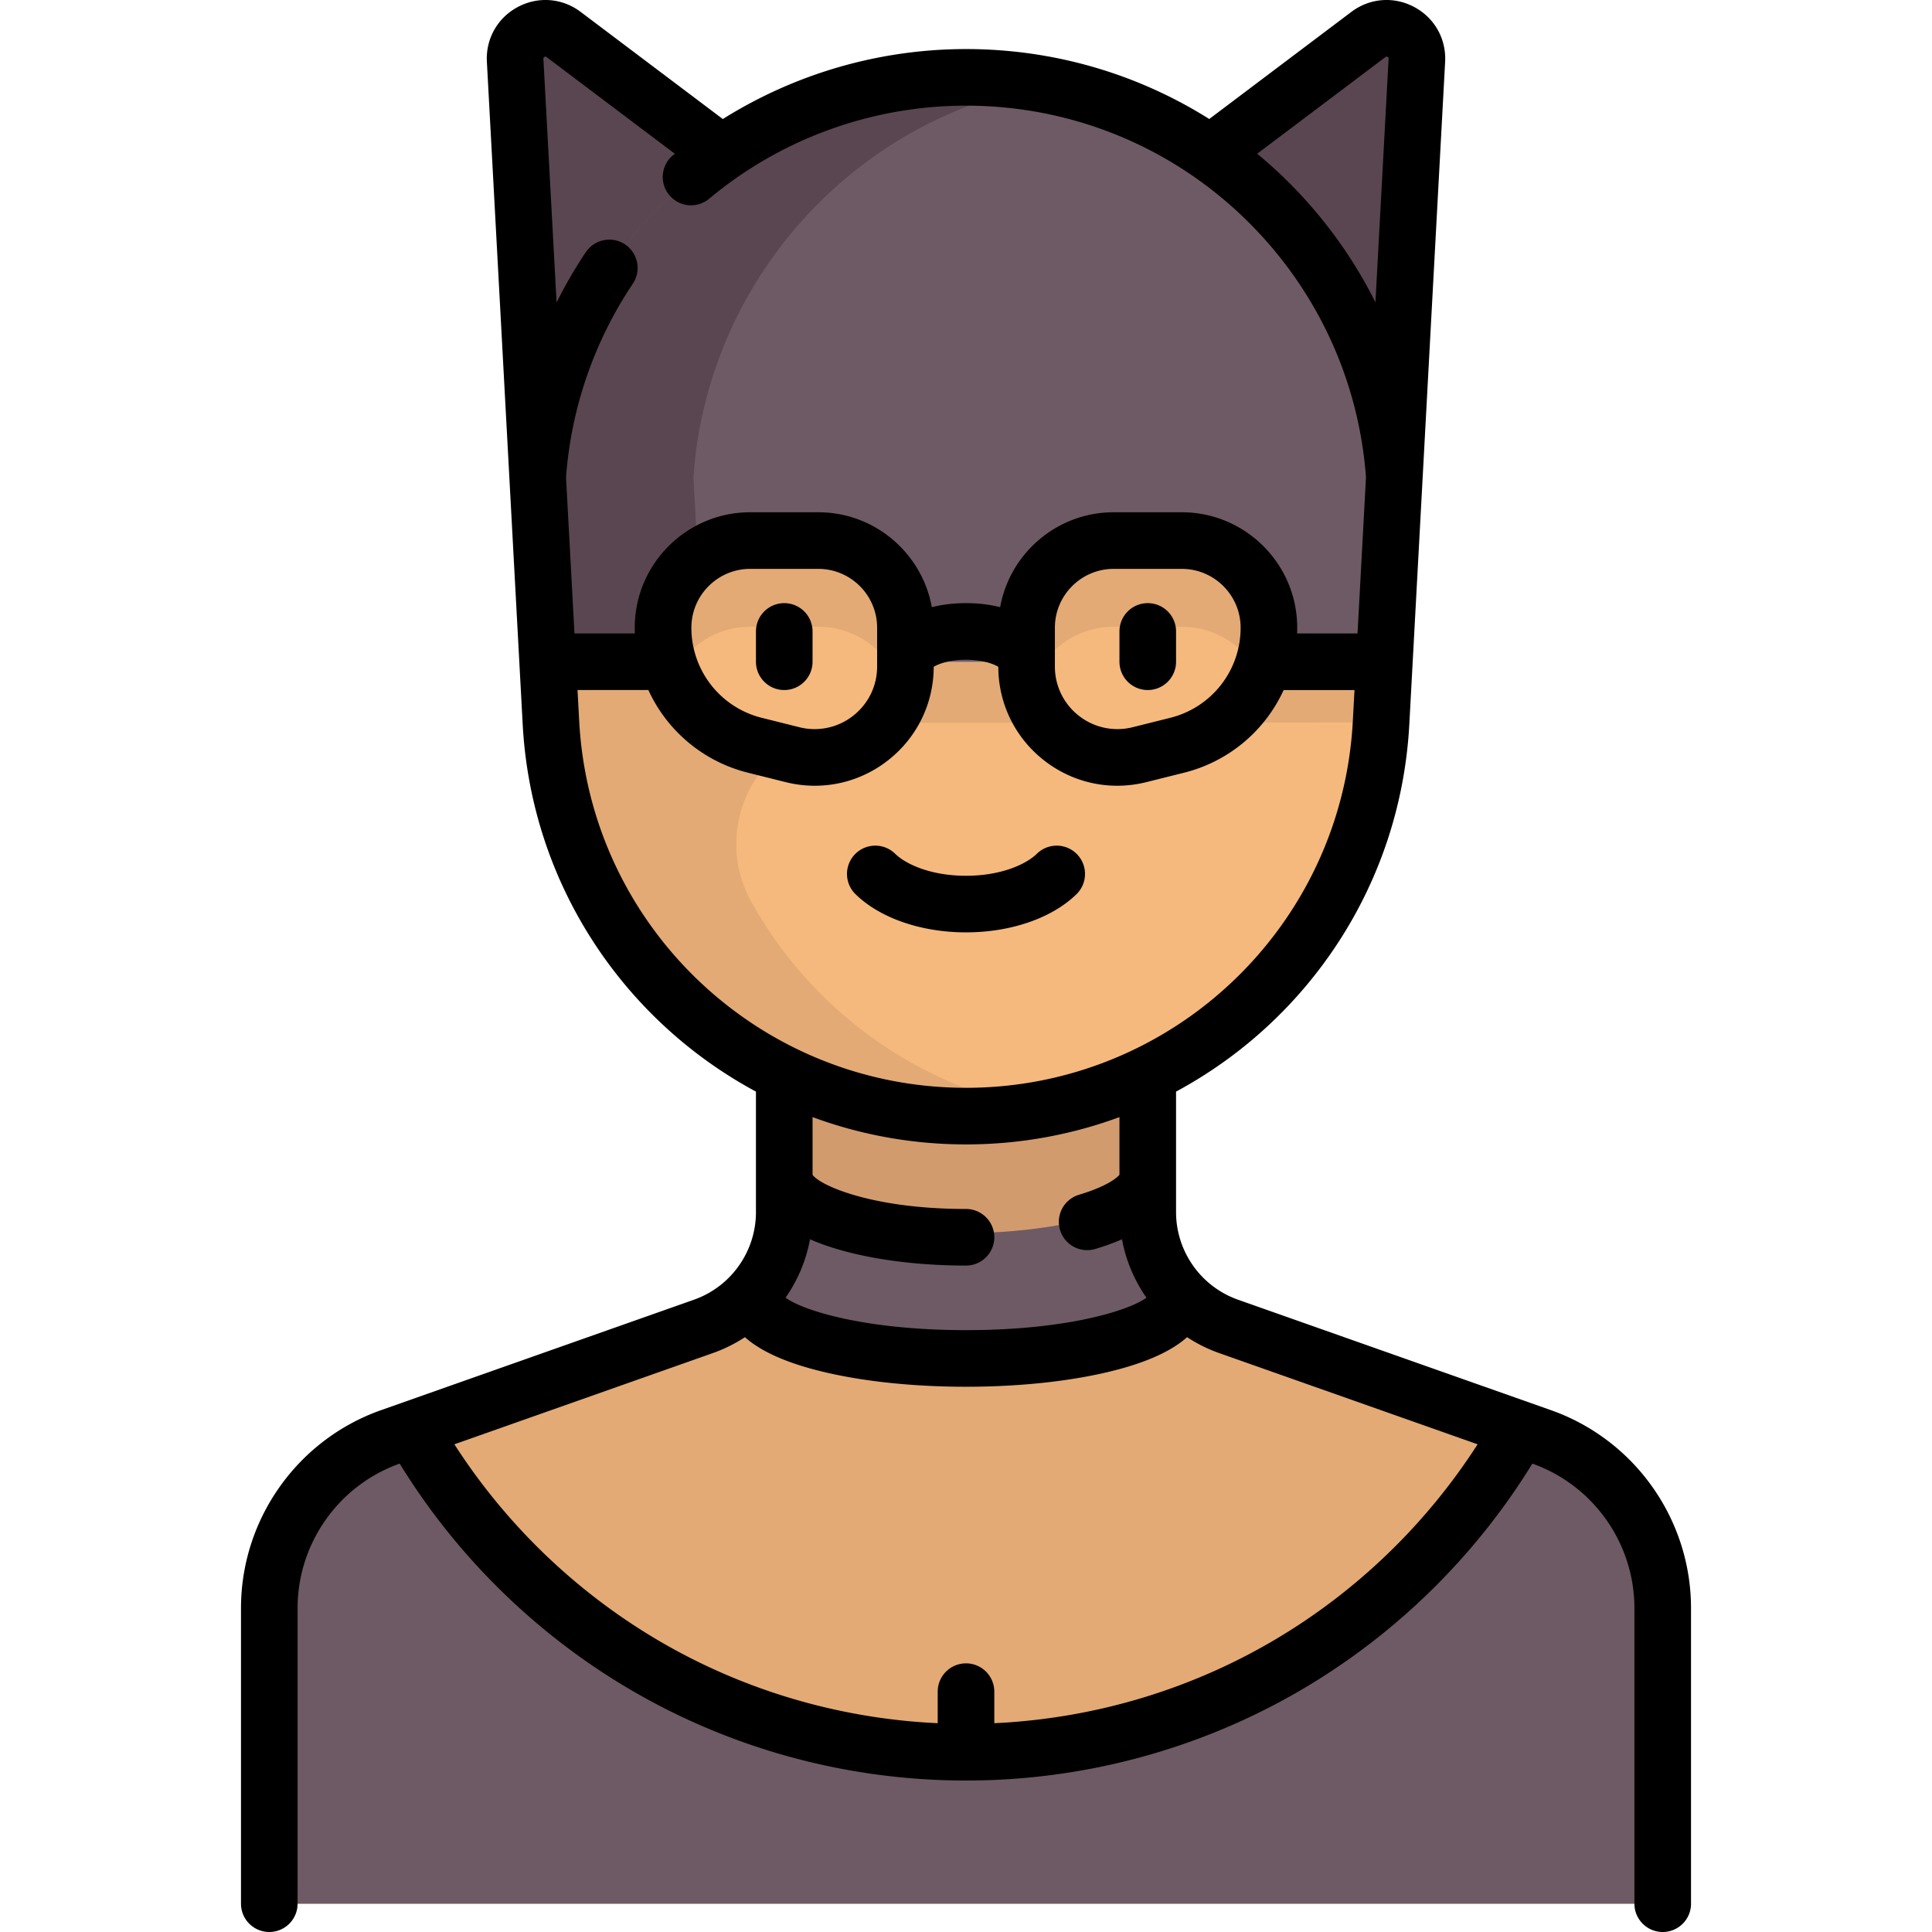 <svg xmlns="http://www.w3.org/2000/svg" xml:space="preserve" viewBox="0 0 512.002 512.002"><path d="m408.488 380.785-82.903-29.26a32.11 32.11 0 0 1-21.422-30.277V279.75h-96.321v41.498a32.11 32.11 0 0 1-21.421 30.277l-82.903 29.26c-19.255 6.796-32.131 24.996-32.131 45.415v78.301H440.62V426.2c-.001-20.419-12.878-38.619-32.132-45.415" style="fill:#e3aa75"/><path d="M207.842 321.248c14.867 6.148 31.129 9.562 48.161 9.562s33.294-3.415 48.161-9.562V279.75h-96.321z" style="fill:#d29b6e"/><path d="m145.146 175.401.876 16.206c3.159 58.434 51.461 104.196 109.98 104.196s106.822-45.762 109.981-104.196l.876-16.206z" style="fill:#f5b97d"/><path d="M366.859 175.401H145.146l.876 16.206c3.159 58.434 51.461 104.196 109.98 104.196 6.741 0 13.325-.673 19.742-1.837-32.903-5.968-60.847-26.545-76.621-54.948-11.81-21.268 3.916-47.425 28.243-47.446l138.626-.117z" style="fill:#e3aa75"/><path d="M362.645 9.132 312.19 46.973H199.815L149.36 9.132c-5.452-4.089-13.199.049-12.831 6.855l6.014 111.255h226.92l6.014-111.255c.367-6.807-7.379-10.945-12.832-6.855" style="fill:#5a4650"/><path d="M256.002 20.551c-60.642 0-109.322 47.19-113.49 105.686h-.024l2.657 49.164h221.714l2.657-49.163h-.025c-4.166-58.497-52.847-105.687-113.489-105.687" style="fill:#6e5a64"/><path d="M183.785 126.237c3.682-51.681 42.129-94.477 92.854-103.761-6.689-1.224-13.571-1.925-20.637-1.925-60.642 0-109.322 47.19-113.49 105.686h-.024l2.657 49.164h41.272l-2.657-49.164z" style="fill:#5a4650"/><path d="M195.806 346.243c7.229 7.434 31.406 13.776 60.196 13.776 28.792 0 52.966-6.343 60.196-13.776-7.44-5.98-12.035-15.075-12.035-24.995v-2.579c-15.061 5.147-31.235 8.106-48.161 8.106s-33.1-2.959-48.161-8.106v2.579c.001 9.92-4.594 19.015-12.035 24.995M408.487 380.785l-5.832-2.058c-28.958 51.096-83.73 85.64-146.654 85.64s-117.696-34.544-146.654-85.64l-5.831 2.058c-19.256 6.796-32.131 24.996-32.131 45.415v78.301h369.233V426.2c.001-20.419-12.876-38.619-32.131-45.415" style="fill:#6e5a64"/><path d="m210.028 200.029-9.974-2.493c-14.293-3.573-24.32-16.416-24.32-31.149 0-12.754 10.339-23.093 23.093-23.093h18.03c12.754 0 23.093 10.339 23.093 23.093v10.281c-.002 15.665-14.723 27.16-29.922 23.361M311.95 197.535l-9.974 2.493c-15.199 3.8-29.921-7.696-29.921-23.362v-10.281c0-12.754 10.339-23.093 23.093-23.093h18.03c12.754 0 23.093 10.339 23.093 23.093 0 14.734-10.028 27.577-24.321 31.15" style="fill:#f5b97d"/><path d="M216.856 143.295h-18.029c-12.754 0-23.093 10.339-23.093 23.093 0 4.374.974 8.535 2.591 12.383 3.818-7.49 11.518-12.673 20.502-12.673h18.029c10.616 0 19.464 7.202 22.164 16.958.559-2.034.929-4.151.929-6.388v-10.281c-.001-12.754-10.339-23.092-23.093-23.092M295.149 166.098h18.029c8.984 0 16.684 5.182 20.502 12.673 1.617-3.848 2.591-8.009 2.591-12.383 0-12.754-10.339-23.093-23.093-23.093h-18.029c-12.754 0-23.093 10.339-23.093 23.093v10.281c0 2.237.37 4.353.929 6.388 2.7-9.757 11.549-16.959 22.164-16.959" style="fill:#e3aa75"/><path d="m410.999 373.7-82.911-29.264c-9.821-3.467-16.42-12.793-16.42-23.208v-31.941c35.032-18.85 59.526-54.963 61.815-97.307l9.491-175.589c.329-6.098-2.814-11.67-8.204-14.542-5.39-2.87-11.77-2.372-16.646 1.304l-37.662 28.384c-19.153-12.058-41.382-18.536-64.46-18.536a121.4 121.4 0 0 0-64.447 18.547L153.88 3.154c-4.876-3.676-11.255-4.176-16.646-1.305s-8.534 8.443-8.205 14.543l9.491 175.588c2.289 42.344 26.783 78.458 61.815 97.307v31.941c0 10.415-6.599 19.741-16.42 23.208l-82.91 29.264c-22.214 7.839-37.139 28.935-37.139 52.491v78.31c0 4.143 3.357 7.5 7.5 7.5s7.5-3.357 7.5-7.5v-78.31c0-17.182 10.869-32.568 27.054-38.317 15.141 24.621 36.21 45.293 61.168 59.922 26.863 15.745 57.608 24.067 88.915 24.067 31.45 0 62.318-8.395 89.27-24.276 24.813-14.621 45.75-35.207 60.82-59.71 16.181 5.751 27.047 21.136 27.047 38.315v78.31c0 4.143 3.357 7.5 7.5 7.5s7.5-3.357 7.5-7.5v-78.31c-.002-23.558-14.928-44.653-37.141-52.492M367.152 15.133c.125-.096.27-.203.566-.045s.287.337.278.495l-3.488 64.528c-6.33-12.652-14.893-24.223-25.431-34.157a122 122 0 0 0-5.908-5.212zm-222.866-.045c.298-.156.44-.049.566.045l33.981 25.609c-.175.145-.353.285-.527.431a7.5 7.5 0 0 0 9.627 11.503C206.946 36.764 231.12 28 256.001 28c27.19 0 53.039 10.252 72.787 28.868C348.262 75.226 360.05 99.941 362 126.487l-2.237 41.38h-16.019q.03-.755.032-1.517c0-16.87-13.725-30.595-30.595-30.595h-18.032c-15.011 0-27.522 10.869-30.1 25.149-2.749-.69-5.791-1.066-9.051-1.066s-6.302.376-9.051 1.066c-2.578-14.28-15.089-25.149-30.1-25.149h-18.032c-16.87 0-30.595 13.725-30.595 30.595q.002.762.032 1.517H152.24l-2.236-41.372c1.343-18.292 7.46-36.029 17.703-51.311a7.5 7.5 0 0 0-12.461-8.351 121 121 0 0 0-7.747 13.33l-3.491-64.579c-.009-.159-.018-.338.278-.496m135.272 151.263c0-8.599 6.996-15.595 15.595-15.595h18.032c8.599 0 15.595 6.996 15.595 15.595a24.574 24.574 0 0 1-18.641 23.876h-.001l-9.976 2.494a16.49 16.49 0 0 1-14.227-3.017 16.48 16.48 0 0 1-6.378-13.071zm-47.11 10.281c0 5.143-2.324 9.906-6.378 13.071a16.48 16.48 0 0 1-14.227 3.017l-9.977-2.494a24.574 24.574 0 0 1-18.641-23.876c0-8.599 6.996-15.595 15.595-15.595h18.032c8.599 0 15.595 6.996 15.595 15.595v10.282zm-78.949 14.538-.449-8.303h18.776a39.54 39.54 0 0 0 26.404 21.912l9.976 2.494c2.566.642 5.159.957 7.73.957 6.947 0 13.732-2.305 19.366-6.703 7.698-6.011 12.121-15.054 12.144-24.817 1.183-.731 4.112-1.871 8.558-1.871s7.375 1.14 8.558 1.871c.023 9.763 4.446 18.806 12.144 24.817 5.635 4.398 12.418 6.703 19.366 6.703 2.57 0 5.164-.315 7.73-.957l9.975-2.494a39.55 39.55 0 0 0 26.405-21.912h18.776l-.449 8.303c-2.943 54.456-47.968 97.112-102.503 97.112s-99.563-42.656-102.507-97.112m102.503 112.112c14.273 0 27.975-2.557 40.666-7.234v15.276c-.265.327-.986 1.061-2.689 2.043-2.026 1.168-4.798 2.292-8.014 3.251a7.5 7.5 0 1 0 4.287 14.375c2.58-.77 4.944-1.629 7.084-2.565a39.65 39.65 0 0 0 6.485 15.475c-4.67 3.427-21.172 8.601-47.818 8.601s-43.148-5.174-47.818-8.601a39.65 39.65 0 0 0 6.485-15.476 57 57 0 0 0 4.904 1.877c9.842 3.281 22.78 5.088 36.43 5.088 4.143 0 7.5-3.357 7.5-7.5s-3.357-7.5-7.5-7.5c-24.833 0-38.617-6.209-40.666-9.045v-15.3c12.69 4.679 26.391 7.235 40.664 7.235m81.655 131.382c-22.5 13.258-47.993 20.789-74.154 22.004v-8.36c0-4.143-3.357-7.5-7.5-7.5s-7.5 3.357-7.5 7.5v8.36c-26.033-1.209-51.414-8.675-73.83-21.813-21.909-12.841-40.542-30.773-54.256-52.099l68.492-24.174a39.4 39.4 0 0 0 8.502-4.213c3.654 3.261 9.25 5.988 16.796 8.144 11.266 3.219 26.108 4.991 41.795 4.991s30.53-1.772 41.795-4.991c7.546-2.156 13.143-4.882 16.796-8.144a39.5 39.5 0 0 0 8.502 4.213l68.489 24.173c-13.644 21.219-32.151 39.078-53.927 51.909"/><path d="M285.353 236.9a7.5 7.5 0 0 0-10.535-10.677c-2.742 2.706-9.315 5.866-18.815 5.866s-16.073-3.16-18.815-5.866a7.5 7.5 0 0 0-10.535 10.677c6.466 6.38 17.438 10.188 29.351 10.188 11.913-.001 22.883-3.809 29.349-10.188M207.836 159.839a7.5 7.5 0 0 0-7.5 7.5v8.028c0 4.143 3.357 7.5 7.5 7.5s7.5-3.357 7.5-7.5v-8.028a7.5 7.5 0 0 0-7.5-7.5M304.168 182.867c4.143 0 7.5-3.357 7.5-7.5v-8.028c0-4.143-3.357-7.5-7.5-7.5s-7.5 3.357-7.5 7.5v8.028a7.5 7.5 0 0 0 7.5 7.5"/></svg>